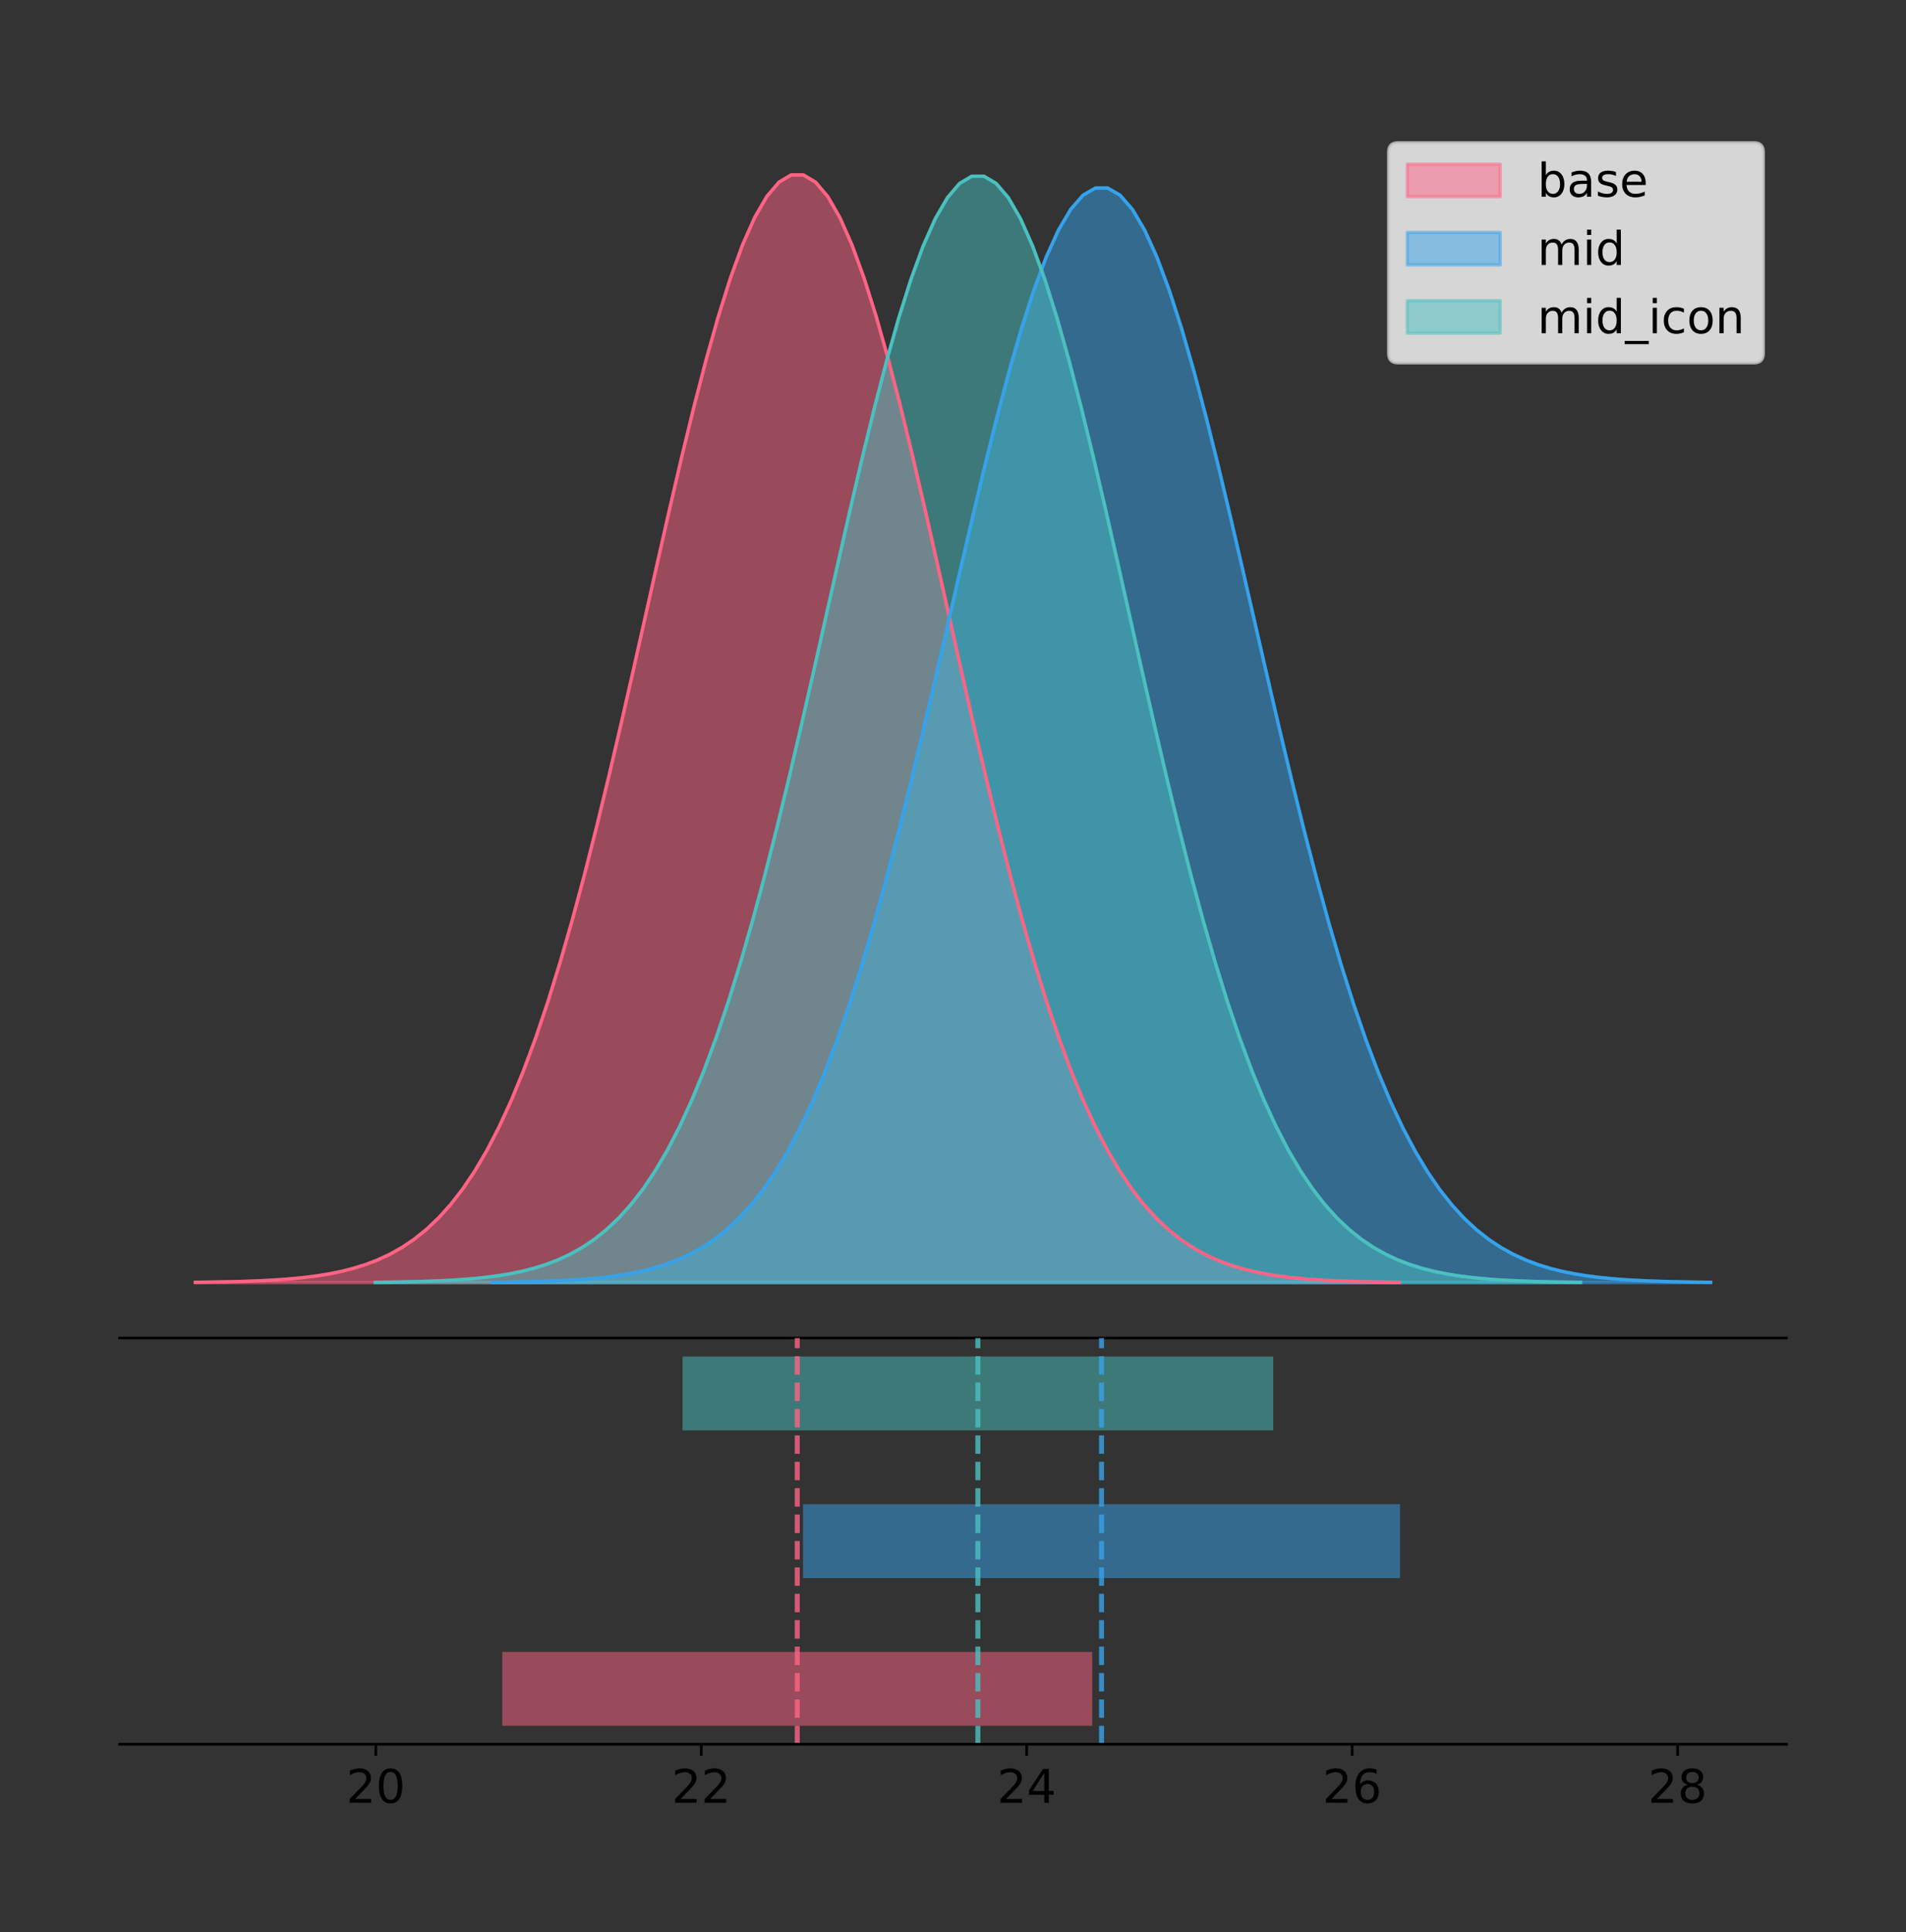 <?xml version="1.0" encoding="utf-8" standalone="no"?>
<!DOCTYPE svg PUBLIC "-//W3C//DTD SVG 1.1//EN"
  "http://www.w3.org/Graphics/SVG/1.1/DTD/svg11.dtd">
<!-- Created with matplotlib (https://matplotlib.org/) -->
<svg height="581.789pt" version="1.1" viewBox="0 0 574.2 581.789" width="574.2pt" xmlns="http://www.w3.org/2000/svg" xmlns:xlink="http://www.w3.org/1999/xlink">
 <rect x="0" y="0" width="574.2" height="581.789" fill="#333333" stroke="none"/>
 <defs>
  <style type="text/css">
*{stroke-linecap:butt;stroke-linejoin:round;}
  </style>
 </defs>
 <g id="figure_1">
  <g id="patch_1">
   <path d="M 0 581.789 
L 574.2 581.789 
L 574.2 0 
L 0 0 
z
" style="fill:none;"/>
  </g>
  <g id="axes_1">
   <g id="patch_2">
    <path d="M 36 402.93 
L 538.2 402.93 
L 538.2 36 
L 36 36 
z
" style="fill:none;"/>
   </g>
   <g id="PolyCollection_1">
    <defs>
     <path d="M 58.827 -195.538 
L 58.827 -195.65 
L 62.491 -195.692 
L 66.155 -195.749 
L 69.818 -195.825 
L 73.482 -195.925 
L 77.146 -196.058 
L 80.809 -196.23 
L 84.473 -196.455 
L 88.137 -196.744 
L 91.801 -197.115 
L 95.464 -197.585 
L 99.128 -198.179 
L 102.792 -198.923 
L 106.455 -199.848 
L 110.119 -200.99 
L 113.783 -202.39 
L 117.446 -204.093 
L 121.11 -206.151 
L 124.774 -208.617 
L 128.437 -211.552 
L 132.101 -215.017 
L 135.765 -219.078 
L 139.429 -223.801 
L 143.092 -229.25 
L 146.756 -235.488 
L 150.42 -242.572 
L 154.083 -250.552 
L 157.747 -259.468 
L 161.411 -269.344 
L 165.074 -280.192 
L 168.738 -292.002 
L 172.402 -304.744 
L 176.065 -318.365 
L 179.729 -332.786 
L 183.393 -347.901 
L 187.057 -363.58 
L 190.72 -379.667 
L 194.384 -395.98 
L 198.048 -412.318 
L 201.711 -428.462 
L 205.375 -444.18 
L 209.039 -459.23 
L 212.702 -473.372 
L 216.366 -486.366 
L 220.03 -497.987 
L 223.693 -508.025 
L 227.357 -516.294 
L 231.021 -522.64 
L 234.685 -526.94 
L 238.348 -529.111 
L 242.012 -529.111 
L 245.676 -526.94 
L 249.339 -522.64 
L 253.003 -516.294 
L 256.667 -508.025 
L 260.33 -497.987 
L 263.994 -486.366 
L 267.658 -473.372 
L 271.321 -459.23 
L 274.985 -444.18 
L 278.649 -428.462 
L 282.313 -412.318 
L 285.976 -395.98 
L 289.64 -379.667 
L 293.304 -363.58 
L 296.967 -347.901 
L 300.631 -332.786 
L 304.295 -318.365 
L 307.958 -304.744 
L 311.622 -292.002 
L 315.286 -280.192 
L 318.95 -269.344 
L 322.613 -259.468 
L 326.277 -250.552 
L 329.941 -242.572 
L 333.604 -235.488 
L 337.268 -229.25 
L 340.932 -223.801 
L 344.595 -219.078 
L 348.259 -215.017 
L 351.923 -211.552 
L 355.586 -208.617 
L 359.25 -206.151 
L 362.914 -204.093 
L 366.578 -202.39 
L 370.241 -200.99 
L 373.905 -199.848 
L 377.569 -198.923 
L 381.232 -198.179 
L 384.896 -197.585 
L 388.56 -197.115 
L 392.223 -196.744 
L 395.887 -196.455 
L 399.551 -196.23 
L 403.214 -196.058 
L 406.878 -195.925 
L 410.542 -195.825 
L 414.206 -195.749 
L 417.869 -195.692 
L 421.533 -195.65 
L 421.533 -195.538 
L 421.533 -195.538 
L 417.869 -195.538 
L 414.206 -195.538 
L 410.542 -195.538 
L 406.878 -195.538 
L 403.214 -195.538 
L 399.551 -195.538 
L 395.887 -195.538 
L 392.223 -195.538 
L 388.56 -195.538 
L 384.896 -195.538 
L 381.232 -195.538 
L 377.569 -195.538 
L 373.905 -195.538 
L 370.241 -195.538 
L 366.578 -195.538 
L 362.914 -195.538 
L 359.25 -195.538 
L 355.586 -195.538 
L 351.923 -195.538 
L 348.259 -195.538 
L 344.595 -195.538 
L 340.932 -195.538 
L 337.268 -195.538 
L 333.604 -195.538 
L 329.941 -195.538 
L 326.277 -195.538 
L 322.613 -195.538 
L 318.95 -195.538 
L 315.286 -195.538 
L 311.622 -195.538 
L 307.958 -195.538 
L 304.295 -195.538 
L 300.631 -195.538 
L 296.967 -195.538 
L 293.304 -195.538 
L 289.64 -195.538 
L 285.976 -195.538 
L 282.313 -195.538 
L 278.649 -195.538 
L 274.985 -195.538 
L 271.321 -195.538 
L 267.658 -195.538 
L 263.994 -195.538 
L 260.33 -195.538 
L 256.667 -195.538 
L 253.003 -195.538 
L 249.339 -195.538 
L 245.676 -195.538 
L 242.012 -195.538 
L 238.348 -195.538 
L 234.685 -195.538 
L 231.021 -195.538 
L 227.357 -195.538 
L 223.693 -195.538 
L 220.03 -195.538 
L 216.366 -195.538 
L 212.702 -195.538 
L 209.039 -195.538 
L 205.375 -195.538 
L 201.711 -195.538 
L 198.048 -195.538 
L 194.384 -195.538 
L 190.72 -195.538 
L 187.057 -195.538 
L 183.393 -195.538 
L 179.729 -195.538 
L 176.065 -195.538 
L 172.402 -195.538 
L 168.738 -195.538 
L 165.074 -195.538 
L 161.411 -195.538 
L 157.747 -195.538 
L 154.083 -195.538 
L 150.42 -195.538 
L 146.756 -195.538 
L 143.092 -195.538 
L 139.429 -195.538 
L 135.765 -195.538 
L 132.101 -195.538 
L 128.437 -195.538 
L 124.774 -195.538 
L 121.11 -195.538 
L 117.446 -195.538 
L 113.783 -195.538 
L 110.119 -195.538 
L 106.455 -195.538 
L 102.792 -195.538 
L 99.128 -195.538 
L 95.464 -195.538 
L 91.801 -195.538 
L 88.137 -195.538 
L 84.473 -195.538 
L 80.809 -195.538 
L 77.146 -195.538 
L 73.482 -195.538 
L 69.818 -195.538 
L 66.155 -195.538 
L 62.491 -195.538 
L 58.827 -195.538 
z
" id="m1c41149f0e" style="stroke:#ff6384;stroke-opacity:0.5;"/>
    </defs>
    <g clip-path="url(#pdb27f01077)">
     <use style="fill:#ff6384;fill-opacity:0.5;stroke:#ff6384;stroke-opacity:0.5;" x="0" xlink:href="#m1c41149f0e" y="581.789"/>
    </g>
   </g>
   <g id="PolyCollection_2">
    <defs>
     <path d="M 148.327 -195.538 
L 148.327 -195.649 
L 152.035 -195.69 
L 155.742 -195.747 
L 159.45 -195.821 
L 163.158 -195.921 
L 166.865 -196.051 
L 170.573 -196.222 
L 174.28 -196.444 
L 177.988 -196.73 
L 181.695 -197.096 
L 185.403 -197.561 
L 189.11 -198.148 
L 192.818 -198.883 
L 196.525 -199.797 
L 200.233 -200.926 
L 203.94 -202.309 
L 207.648 -203.992 
L 211.355 -206.025 
L 215.063 -208.462 
L 218.77 -211.362 
L 222.478 -214.787 
L 226.185 -218.8 
L 229.893 -223.467 
L 233.601 -228.851 
L 237.308 -235.016 
L 241.016 -242.016 
L 244.723 -249.902 
L 248.431 -258.712 
L 252.138 -268.472 
L 255.846 -279.191 
L 259.553 -290.862 
L 263.261 -303.453 
L 266.968 -316.913 
L 270.676 -331.163 
L 274.383 -346.1 
L 278.091 -361.594 
L 281.798 -377.49 
L 285.506 -393.61 
L 289.213 -409.755 
L 292.921 -425.708 
L 296.629 -441.24 
L 300.336 -456.113 
L 304.044 -470.087 
L 307.751 -482.927 
L 311.459 -494.411 
L 315.166 -504.33 
L 318.874 -512.502 
L 322.581 -518.772 
L 326.289 -523.021 
L 329.996 -525.167 
L 333.704 -525.167 
L 337.411 -523.021 
L 341.119 -518.772 
L 344.826 -512.502 
L 348.534 -504.33 
L 352.241 -494.411 
L 355.949 -482.927 
L 359.657 -470.087 
L 363.364 -456.113 
L 367.072 -441.24 
L 370.779 -425.708 
L 374.487 -409.755 
L 378.194 -393.61 
L 381.902 -377.49 
L 385.609 -361.594 
L 389.317 -346.1 
L 393.024 -331.163 
L 396.732 -316.913 
L 400.439 -303.453 
L 404.147 -290.862 
L 407.854 -279.191 
L 411.562 -268.472 
L 415.269 -258.712 
L 418.977 -249.902 
L 422.685 -242.016 
L 426.392 -235.016 
L 430.1 -228.851 
L 433.807 -223.467 
L 437.515 -218.8 
L 441.222 -214.787 
L 444.93 -211.362 
L 448.637 -208.462 
L 452.345 -206.025 
L 456.052 -203.992 
L 459.76 -202.309 
L 463.467 -200.926 
L 467.175 -199.797 
L 470.882 -198.883 
L 474.59 -198.148 
L 478.297 -197.561 
L 482.005 -197.096 
L 485.712 -196.73 
L 489.42 -196.444 
L 493.128 -196.222 
L 496.835 -196.051 
L 500.543 -195.921 
L 504.25 -195.821 
L 507.958 -195.747 
L 511.665 -195.69 
L 515.373 -195.649 
L 515.373 -195.538 
L 515.373 -195.538 
L 511.665 -195.538 
L 507.958 -195.538 
L 504.25 -195.538 
L 500.543 -195.538 
L 496.835 -195.538 
L 493.128 -195.538 
L 489.42 -195.538 
L 485.712 -195.538 
L 482.005 -195.538 
L 478.297 -195.538 
L 474.59 -195.538 
L 470.882 -195.538 
L 467.175 -195.538 
L 463.467 -195.538 
L 459.76 -195.538 
L 456.052 -195.538 
L 452.345 -195.538 
L 448.637 -195.538 
L 444.93 -195.538 
L 441.222 -195.538 
L 437.515 -195.538 
L 433.807 -195.538 
L 430.1 -195.538 
L 426.392 -195.538 
L 422.685 -195.538 
L 418.977 -195.538 
L 415.269 -195.538 
L 411.562 -195.538 
L 407.854 -195.538 
L 404.147 -195.538 
L 400.439 -195.538 
L 396.732 -195.538 
L 393.024 -195.538 
L 389.317 -195.538 
L 385.609 -195.538 
L 381.902 -195.538 
L 378.194 -195.538 
L 374.487 -195.538 
L 370.779 -195.538 
L 367.072 -195.538 
L 363.364 -195.538 
L 359.657 -195.538 
L 355.949 -195.538 
L 352.241 -195.538 
L 348.534 -195.538 
L 344.826 -195.538 
L 341.119 -195.538 
L 337.411 -195.538 
L 333.704 -195.538 
L 329.996 -195.538 
L 326.289 -195.538 
L 322.581 -195.538 
L 318.874 -195.538 
L 315.166 -195.538 
L 311.459 -195.538 
L 307.751 -195.538 
L 304.044 -195.538 
L 300.336 -195.538 
L 296.629 -195.538 
L 292.921 -195.538 
L 289.213 -195.538 
L 285.506 -195.538 
L 281.798 -195.538 
L 278.091 -195.538 
L 274.383 -195.538 
L 270.676 -195.538 
L 266.968 -195.538 
L 263.261 -195.538 
L 259.553 -195.538 
L 255.846 -195.538 
L 252.138 -195.538 
L 248.431 -195.538 
L 244.723 -195.538 
L 241.016 -195.538 
L 237.308 -195.538 
L 233.601 -195.538 
L 229.893 -195.538 
L 226.185 -195.538 
L 222.478 -195.538 
L 218.77 -195.538 
L 215.063 -195.538 
L 211.355 -195.538 
L 207.648 -195.538 
L 203.94 -195.538 
L 200.233 -195.538 
L 196.525 -195.538 
L 192.818 -195.538 
L 189.11 -195.538 
L 185.403 -195.538 
L 181.695 -195.538 
L 177.988 -195.538 
L 174.28 -195.538 
L 170.573 -195.538 
L 166.865 -195.538 
L 163.158 -195.538 
L 159.45 -195.538 
L 155.742 -195.538 
L 152.035 -195.538 
L 148.327 -195.538 
z
" id="mdbfef688ec" style="stroke:#36a2eb;stroke-opacity:0.5;"/>
    </defs>
    <g clip-path="url(#pdb27f01077)">
     <use style="fill:#36a2eb;fill-opacity:0.5;stroke:#36a2eb;stroke-opacity:0.5;" x="0" xlink:href="#mdbfef688ec" y="581.789"/>
    </g>
   </g>
   <g id="PolyCollection_3">
    <defs>
     <path d="M 113.03 -195.538 
L 113.03 -195.65 
L 116.698 -195.692 
L 120.366 -195.749 
L 124.034 -195.824 
L 127.702 -195.925 
L 131.37 -196.057 
L 135.038 -196.23 
L 138.705 -196.454 
L 142.373 -196.743 
L 146.041 -197.113 
L 149.709 -197.583 
L 153.377 -198.176 
L 157.045 -198.919 
L 160.713 -199.843 
L 164.381 -200.984 
L 168.049 -202.382 
L 171.717 -204.083 
L 175.385 -206.138 
L 179.053 -208.602 
L 182.721 -211.533 
L 186.389 -214.994 
L 190.057 -219.051 
L 193.725 -223.768 
L 197.393 -229.211 
L 201.061 -235.442 
L 204.729 -242.518 
L 208.397 -250.488 
L 212.065 -259.393 
L 215.733 -269.258 
L 219.401 -280.094 
L 223.069 -291.89 
L 226.737 -304.617 
L 230.405 -318.222 
L 234.072 -332.626 
L 237.74 -347.724 
L 241.408 -363.385 
L 245.076 -379.453 
L 248.744 -395.747 
L 252.412 -412.066 
L 256.08 -428.191 
L 259.748 -443.891 
L 263.416 -458.923 
L 267.084 -473.048 
L 270.752 -486.028 
L 274.42 -497.635 
L 278.088 -507.661 
L 281.756 -515.921 
L 285.424 -522.259 
L 289.092 -526.554 
L 292.76 -528.723 
L 296.428 -528.723 
L 300.096 -526.554 
L 303.764 -522.259 
L 307.432 -515.921 
L 311.1 -507.661 
L 314.768 -497.635 
L 318.436 -486.028 
L 322.104 -473.048 
L 325.771 -458.923 
L 329.439 -443.891 
L 333.107 -428.191 
L 336.775 -412.066 
L 340.443 -395.747 
L 344.111 -379.453 
L 347.779 -363.385 
L 351.447 -347.724 
L 355.115 -332.626 
L 358.783 -318.222 
L 362.451 -304.617 
L 366.119 -291.89 
L 369.787 -280.094 
L 373.455 -269.258 
L 377.123 -259.393 
L 380.791 -250.488 
L 384.459 -242.518 
L 388.127 -235.442 
L 391.795 -229.211 
L 395.463 -223.768 
L 399.131 -219.051 
L 402.799 -214.994 
L 406.467 -211.533 
L 410.135 -208.602 
L 413.803 -206.138 
L 417.471 -204.083 
L 421.138 -202.382 
L 424.806 -200.984 
L 428.474 -199.843 
L 432.142 -198.919 
L 435.81 -198.176 
L 439.478 -197.583 
L 443.146 -197.113 
L 446.814 -196.743 
L 450.482 -196.454 
L 454.15 -196.23 
L 457.818 -196.057 
L 461.486 -195.925 
L 465.154 -195.824 
L 468.822 -195.749 
L 472.49 -195.692 
L 476.158 -195.65 
L 476.158 -195.538 
L 476.158 -195.538 
L 472.49 -195.538 
L 468.822 -195.538 
L 465.154 -195.538 
L 461.486 -195.538 
L 457.818 -195.538 
L 454.15 -195.538 
L 450.482 -195.538 
L 446.814 -195.538 
L 443.146 -195.538 
L 439.478 -195.538 
L 435.81 -195.538 
L 432.142 -195.538 
L 428.474 -195.538 
L 424.806 -195.538 
L 421.138 -195.538 
L 417.471 -195.538 
L 413.803 -195.538 
L 410.135 -195.538 
L 406.467 -195.538 
L 402.799 -195.538 
L 399.131 -195.538 
L 395.463 -195.538 
L 391.795 -195.538 
L 388.127 -195.538 
L 384.459 -195.538 
L 380.791 -195.538 
L 377.123 -195.538 
L 373.455 -195.538 
L 369.787 -195.538 
L 366.119 -195.538 
L 362.451 -195.538 
L 358.783 -195.538 
L 355.115 -195.538 
L 351.447 -195.538 
L 347.779 -195.538 
L 344.111 -195.538 
L 340.443 -195.538 
L 336.775 -195.538 
L 333.107 -195.538 
L 329.439 -195.538 
L 325.771 -195.538 
L 322.104 -195.538 
L 318.436 -195.538 
L 314.768 -195.538 
L 311.1 -195.538 
L 307.432 -195.538 
L 303.764 -195.538 
L 300.096 -195.538 
L 296.428 -195.538 
L 292.76 -195.538 
L 289.092 -195.538 
L 285.424 -195.538 
L 281.756 -195.538 
L 278.088 -195.538 
L 274.42 -195.538 
L 270.752 -195.538 
L 267.084 -195.538 
L 263.416 -195.538 
L 259.748 -195.538 
L 256.08 -195.538 
L 252.412 -195.538 
L 248.744 -195.538 
L 245.076 -195.538 
L 241.408 -195.538 
L 237.74 -195.538 
L 234.072 -195.538 
L 230.405 -195.538 
L 226.737 -195.538 
L 223.069 -195.538 
L 219.401 -195.538 
L 215.733 -195.538 
L 212.065 -195.538 
L 208.397 -195.538 
L 204.729 -195.538 
L 201.061 -195.538 
L 197.393 -195.538 
L 193.725 -195.538 
L 190.057 -195.538 
L 186.389 -195.538 
L 182.721 -195.538 
L 179.053 -195.538 
L 175.385 -195.538 
L 171.717 -195.538 
L 168.049 -195.538 
L 164.381 -195.538 
L 160.713 -195.538 
L 157.045 -195.538 
L 153.377 -195.538 
L 149.709 -195.538 
L 146.041 -195.538 
L 142.373 -195.538 
L 138.705 -195.538 
L 135.038 -195.538 
L 131.37 -195.538 
L 127.702 -195.538 
L 124.034 -195.538 
L 120.366 -195.538 
L 116.698 -195.538 
L 113.03 -195.538 
z
" id="m3d68c43505" style="stroke:#4bc0c0;stroke-opacity:0.5;"/>
    </defs>
    <g clip-path="url(#pdb27f01077)">
     <use style="fill:#4bc0c0;fill-opacity:0.5;stroke:#4bc0c0;stroke-opacity:0.5;" x="0" xlink:href="#m3d68c43505" y="581.789"/>
    </g>
   </g>
   <g id="line2d_1">
    <path clip-path="url(#pdb27f01077)" d="M 58.827 386.139 
L 62.491 386.097 
L 66.155 386.04 
L 69.818 385.965 
L 73.482 385.864 
L 77.146 385.732 
L 80.809 385.559 
L 84.473 385.334 
L 88.137 385.045 
L 91.801 384.675 
L 95.464 384.204 
L 99.128 383.61 
L 102.792 382.867 
L 106.455 381.941 
L 110.119 380.799 
L 113.783 379.399 
L 117.446 377.696 
L 121.11 375.639 
L 124.774 373.172 
L 128.437 370.238 
L 132.101 366.772 
L 135.765 362.711 
L 139.429 357.989 
L 143.092 352.539 
L 146.756 346.301 
L 150.42 339.217 
L 154.083 331.237 
L 157.747 322.322 
L 161.411 312.445 
L 165.074 301.597 
L 168.738 289.787 
L 172.402 277.045 
L 176.065 263.424 
L 179.729 249.004 
L 183.393 233.888 
L 187.057 218.209 
L 190.72 202.123 
L 194.384 185.809 
L 198.048 169.471 
L 201.711 153.327 
L 205.375 137.61 
L 209.039 122.559 
L 212.702 108.418 
L 216.366 95.423 
L 220.03 83.803 
L 223.693 73.765 
L 227.357 65.495 
L 231.021 59.15 
L 234.685 54.85 
L 238.348 52.679 
L 242.012 52.679 
L 245.676 54.85 
L 249.339 59.15 
L 253.003 65.495 
L 256.667 73.765 
L 260.33 83.803 
L 263.994 95.423 
L 267.658 108.418 
L 271.321 122.559 
L 274.985 137.61 
L 278.649 153.327 
L 282.313 169.471 
L 285.976 185.809 
L 289.64 202.123 
L 293.304 218.209 
L 296.967 233.888 
L 300.631 249.004 
L 304.295 263.424 
L 307.958 277.045 
L 311.622 289.787 
L 315.286 301.597 
L 318.95 312.445 
L 322.613 322.322 
L 326.277 331.237 
L 329.941 339.217 
L 333.604 346.301 
L 337.268 352.539 
L 340.932 357.989 
L 344.595 362.711 
L 348.259 366.772 
L 351.923 370.238 
L 355.586 373.172 
L 359.25 375.639 
L 362.914 377.696 
L 366.578 379.399 
L 370.241 380.799 
L 373.905 381.941 
L 377.569 382.867 
L 381.232 383.61 
L 384.896 384.204 
L 388.56 384.675 
L 392.223 385.045 
L 395.887 385.334 
L 399.551 385.559 
L 403.214 385.732 
L 406.878 385.864 
L 410.542 385.965 
L 414.206 386.04 
L 417.869 386.097 
L 421.533 386.139 
" style="fill:none;stroke:#ff6384;stroke-linecap:square;"/>
   </g>
   <g id="line2d_2">
    <path clip-path="url(#pdb27f01077)" d="M 148.327 386.141 
L 152.035 386.099 
L 155.742 386.043 
L 159.45 385.968 
L 163.158 385.869 
L 166.865 385.738 
L 170.573 385.567 
L 174.28 385.345 
L 177.988 385.059 
L 181.695 384.693 
L 185.403 384.228 
L 189.11 383.642 
L 192.818 382.907 
L 196.525 381.992 
L 200.233 380.864 
L 203.94 379.48 
L 207.648 377.797 
L 211.355 375.764 
L 215.063 373.327 
L 218.77 370.427 
L 222.478 367.003 
L 226.185 362.99 
L 229.893 358.323 
L 233.601 352.938 
L 237.308 346.774 
L 241.016 339.773 
L 244.723 331.887 
L 248.431 323.077 
L 252.138 313.318 
L 255.846 302.598 
L 259.553 290.928 
L 263.261 278.336 
L 266.968 264.876 
L 270.676 250.626 
L 274.383 235.69 
L 278.091 220.196 
L 281.798 204.3 
L 285.506 188.179 
L 289.213 172.034 
L 292.921 156.081 
L 296.629 140.549 
L 300.336 125.677 
L 304.044 111.703 
L 307.751 98.862 
L 311.459 87.379 
L 315.166 77.459 
L 318.874 69.288 
L 322.581 63.017 
L 326.289 58.768 
L 329.996 56.623 
L 333.704 56.623 
L 337.411 58.768 
L 341.119 63.017 
L 344.826 69.288 
L 348.534 77.459 
L 352.241 87.379 
L 355.949 98.862 
L 359.657 111.703 
L 363.364 125.677 
L 367.072 140.549 
L 370.779 156.081 
L 374.487 172.034 
L 378.194 188.179 
L 381.902 204.3 
L 385.609 220.196 
L 389.317 235.69 
L 393.024 250.626 
L 396.732 264.876 
L 400.439 278.336 
L 404.147 290.928 
L 407.854 302.598 
L 411.562 313.318 
L 415.269 323.077 
L 418.977 331.887 
L 422.685 339.773 
L 426.392 346.774 
L 430.1 352.938 
L 433.807 358.323 
L 437.515 362.99 
L 441.222 367.003 
L 444.93 370.427 
L 448.637 373.327 
L 452.345 375.764 
L 456.052 377.797 
L 459.76 379.48 
L 463.467 380.864 
L 467.175 381.992 
L 470.882 382.907 
L 474.59 383.642 
L 478.297 384.228 
L 482.005 384.693 
L 485.712 385.059 
L 489.42 385.345 
L 493.128 385.567 
L 496.835 385.738 
L 500.543 385.869 
L 504.25 385.968 
L 507.958 386.043 
L 511.665 386.099 
L 515.373 386.141 
" style="fill:none;stroke:#36a2eb;stroke-linecap:square;"/>
   </g>
   <g id="line2d_3">
    <path clip-path="url(#pdb27f01077)" d="M 113.03 386.14 
L 116.698 386.097 
L 120.366 386.041 
L 124.034 385.965 
L 127.702 385.865 
L 131.37 385.732 
L 135.038 385.56 
L 138.705 385.335 
L 142.373 385.046 
L 146.041 384.677 
L 149.709 384.206 
L 153.377 383.613 
L 157.045 382.87 
L 160.713 381.946 
L 164.381 380.806 
L 168.049 379.407 
L 171.717 377.706 
L 175.385 375.651 
L 179.053 373.188 
L 182.721 370.256 
L 186.389 366.795 
L 190.057 362.739 
L 193.725 358.022 
L 197.393 352.579 
L 201.061 346.348 
L 204.729 339.272 
L 208.397 331.301 
L 212.065 322.396 
L 215.733 312.531 
L 219.401 301.696 
L 223.069 289.899 
L 226.737 277.172 
L 230.405 263.567 
L 234.072 249.163 
L 237.74 234.065 
L 241.408 218.404 
L 245.076 202.337 
L 248.744 186.043 
L 252.412 169.723 
L 256.08 153.598 
L 259.748 137.899 
L 263.416 122.866 
L 267.084 108.741 
L 270.752 95.762 
L 274.42 84.155 
L 278.088 74.128 
L 281.756 65.868 
L 285.424 59.53 
L 289.092 55.235 
L 292.76 53.067 
L 296.428 53.067 
L 300.096 55.235 
L 303.764 59.53 
L 307.432 65.868 
L 311.1 74.128 
L 314.768 84.155 
L 318.436 95.762 
L 322.104 108.741 
L 325.771 122.866 
L 329.439 137.899 
L 333.107 153.598 
L 336.775 169.723 
L 340.443 186.043 
L 344.111 202.337 
L 347.779 218.404 
L 351.447 234.065 
L 355.115 249.163 
L 358.783 263.567 
L 362.451 277.172 
L 366.119 289.899 
L 369.787 301.696 
L 373.455 312.531 
L 377.123 322.396 
L 380.791 331.301 
L 384.459 339.272 
L 388.127 346.348 
L 391.795 352.579 
L 395.463 358.022 
L 399.131 362.739 
L 402.799 366.795 
L 406.467 370.256 
L 410.135 373.188 
L 413.803 375.651 
L 417.471 377.706 
L 421.138 379.407 
L 424.806 380.806 
L 428.474 381.946 
L 432.142 382.87 
L 435.81 383.613 
L 439.478 384.206 
L 443.146 384.677 
L 446.814 385.046 
L 450.482 385.335 
L 454.15 385.56 
L 457.818 385.732 
L 461.486 385.865 
L 465.154 385.965 
L 468.822 386.041 
L 472.49 386.097 
L 476.158 386.14 
" style="fill:none;stroke:#4bc0c0;stroke-linecap:square;"/>
   </g>
   <g id="patch_3">
    <path d="M 36 402.93 
L 538.2 402.93 
" style="fill:none;stroke:#000000;stroke-linecap:square;stroke-linejoin:miter;stroke-width:0.8;"/>
   </g>
   <g id="legend_1">
    <g id="patch_4">
     <path d="M 421.16 109.237 
L 528.4 109.237 
Q 531.2 109.237 531.2 106.438 
L 531.2 45.8 
Q 531.2 43 528.4 43 
L 421.16 43 
Q 418.36 43 418.36 45.8 
L 418.36 106.438 
Q 418.36 109.237 421.16 109.237 
z
" style="fill:#ffffff;opacity:0.8;stroke:#cccccc;stroke-linejoin:miter;"/>
    </g>
    <g id="patch_5">
     <path d="M 423.96 59.238 
L 451.96 59.238 
L 451.96 49.438 
L 423.96 49.438 
z
" style="fill:#ff6384;opacity:0.5;stroke:#ff6384;stroke-linejoin:miter;"/>
    </g>
    <g id="text_1">
     <!-- base -->
     <defs>
      <path d="M 48.688 27.297 
Q 48.688 37.203 44.609 42.844 
Q 40.531 48.484 33.406 48.484 
Q 26.266 48.484 22.188 42.844 
Q 18.109 37.203 18.109 27.297 
Q 18.109 17.391 22.188 11.75 
Q 26.266 6.109 33.406 6.109 
Q 40.531 6.109 44.609 11.75 
Q 48.688 17.391 48.688 27.297 
z
M 18.109 46.391 
Q 20.953 51.266 25.266 53.625 
Q 29.594 56 35.594 56 
Q 45.562 56 51.781 48.094 
Q 58.016 40.188 58.016 27.297 
Q 58.016 14.406 51.781 6.484 
Q 45.562 -1.422 35.594 -1.422 
Q 29.594 -1.422 25.266 0.953 
Q 20.953 3.328 18.109 8.203 
L 18.109 0 
L 9.078 0 
L 9.078 75.984 
L 18.109 75.984 
z
" id="DejaVuSans-98"/>
      <path d="M 34.281 27.484 
Q 23.391 27.484 19.188 25 
Q 14.984 22.516 14.984 16.5 
Q 14.984 11.719 18.141 8.906 
Q 21.297 6.109 26.703 6.109 
Q 34.188 6.109 38.703 11.406 
Q 43.219 16.703 43.219 25.484 
L 43.219 27.484 
z
M 52.203 31.203 
L 52.203 0 
L 43.219 0 
L 43.219 8.297 
Q 40.141 3.328 35.547 0.953 
Q 30.953 -1.422 24.312 -1.422 
Q 15.922 -1.422 10.953 3.297 
Q 6 8.016 6 15.922 
Q 6 25.141 12.172 29.828 
Q 18.359 34.516 30.609 34.516 
L 43.219 34.516 
L 43.219 35.406 
Q 43.219 41.609 39.141 45 
Q 35.062 48.391 27.688 48.391 
Q 23 48.391 18.547 47.266 
Q 14.109 46.141 10.016 43.891 
L 10.016 52.203 
Q 14.938 54.109 19.578 55.047 
Q 24.219 56 28.609 56 
Q 40.484 56 46.344 49.844 
Q 52.203 43.703 52.203 31.203 
z
" id="DejaVuSans-97"/>
      <path d="M 44.281 53.078 
L 44.281 44.578 
Q 40.484 46.531 36.375 47.5 
Q 32.281 48.484 27.875 48.484 
Q 21.188 48.484 17.844 46.438 
Q 14.5 44.391 14.5 40.281 
Q 14.5 37.156 16.891 35.375 
Q 19.281 33.594 26.516 31.984 
L 29.594 31.297 
Q 39.156 29.25 43.188 25.516 
Q 47.219 21.781 47.219 15.094 
Q 47.219 7.469 41.188 3.016 
Q 35.156 -1.422 24.609 -1.422 
Q 20.219 -1.422 15.453 -0.562 
Q 10.688 0.297 5.422 2 
L 5.422 11.281 
Q 10.406 8.688 15.234 7.391 
Q 20.062 6.109 24.812 6.109 
Q 31.156 6.109 34.562 8.281 
Q 37.984 10.453 37.984 14.406 
Q 37.984 18.062 35.516 20.016 
Q 33.062 21.969 24.703 23.781 
L 21.578 24.516 
Q 13.234 26.266 9.516 29.906 
Q 5.812 33.547 5.812 39.891 
Q 5.812 47.609 11.281 51.797 
Q 16.75 56 26.812 56 
Q 31.781 56 36.172 55.266 
Q 40.578 54.547 44.281 53.078 
z
" id="DejaVuSans-115"/>
      <path d="M 56.203 29.594 
L 56.203 25.203 
L 14.891 25.203 
Q 15.484 15.922 20.484 11.062 
Q 25.484 6.203 34.422 6.203 
Q 39.594 6.203 44.453 7.469 
Q 49.312 8.734 54.109 11.281 
L 54.109 2.781 
Q 49.266 0.734 44.188 -0.344 
Q 39.109 -1.422 33.891 -1.422 
Q 20.797 -1.422 13.156 6.188 
Q 5.516 13.812 5.516 26.812 
Q 5.516 40.234 12.766 48.109 
Q 20.016 56 32.328 56 
Q 43.359 56 49.781 48.891 
Q 56.203 41.797 56.203 29.594 
z
M 47.219 32.234 
Q 47.125 39.594 43.094 43.984 
Q 39.062 48.391 32.422 48.391 
Q 24.906 48.391 20.391 44.141 
Q 15.875 39.891 15.188 32.172 
z
" id="DejaVuSans-101"/>
     </defs>
     <g transform="translate(463.16 59.238)scale(0.14 -0.14)">
      <use xlink:href="#DejaVuSans-98"/>
      <use x="63.477" xlink:href="#DejaVuSans-97"/>
      <use x="124.756" xlink:href="#DejaVuSans-115"/>
      <use x="176.855" xlink:href="#DejaVuSans-101"/>
     </g>
    </g>
    <g id="patch_6">
     <path d="M 423.96 79.787 
L 451.96 79.787 
L 451.96 69.987 
L 423.96 69.987 
z
" style="fill:#36a2eb;opacity:0.5;stroke:#36a2eb;stroke-linejoin:miter;"/>
    </g>
    <g id="text_2">
     <!-- mid -->
     <defs>
      <path d="M 52 44.188 
Q 55.375 50.25 60.062 53.125 
Q 64.75 56 71.094 56 
Q 79.641 56 84.281 50.016 
Q 88.922 44.047 88.922 33.016 
L 88.922 0 
L 79.891 0 
L 79.891 32.719 
Q 79.891 40.578 77.094 44.375 
Q 74.312 48.188 68.609 48.188 
Q 61.625 48.188 57.562 43.547 
Q 53.516 38.922 53.516 30.906 
L 53.516 0 
L 44.484 0 
L 44.484 32.719 
Q 44.484 40.625 41.703 44.406 
Q 38.922 48.188 33.109 48.188 
Q 26.219 48.188 22.156 43.531 
Q 18.109 38.875 18.109 30.906 
L 18.109 0 
L 9.078 0 
L 9.078 54.688 
L 18.109 54.688 
L 18.109 46.188 
Q 21.188 51.219 25.484 53.609 
Q 29.781 56 35.688 56 
Q 41.656 56 45.828 52.969 
Q 50 49.953 52 44.188 
z
" id="DejaVuSans-109"/>
      <path d="M 9.422 54.688 
L 18.406 54.688 
L 18.406 0 
L 9.422 0 
z
M 9.422 75.984 
L 18.406 75.984 
L 18.406 64.594 
L 9.422 64.594 
z
" id="DejaVuSans-105"/>
      <path d="M 45.406 46.391 
L 45.406 75.984 
L 54.391 75.984 
L 54.391 0 
L 45.406 0 
L 45.406 8.203 
Q 42.578 3.328 38.25 0.953 
Q 33.938 -1.422 27.875 -1.422 
Q 17.969 -1.422 11.734 6.484 
Q 5.516 14.406 5.516 27.297 
Q 5.516 40.188 11.734 48.094 
Q 17.969 56 27.875 56 
Q 33.938 56 38.25 53.625 
Q 42.578 51.266 45.406 46.391 
z
M 14.797 27.297 
Q 14.797 17.391 18.875 11.75 
Q 22.953 6.109 30.078 6.109 
Q 37.203 6.109 41.297 11.75 
Q 45.406 17.391 45.406 27.297 
Q 45.406 37.203 41.297 42.844 
Q 37.203 48.484 30.078 48.484 
Q 22.953 48.484 18.875 42.844 
Q 14.797 37.203 14.797 27.297 
z
" id="DejaVuSans-100"/>
     </defs>
     <g transform="translate(463.16 79.787)scale(0.14 -0.14)">
      <use xlink:href="#DejaVuSans-109"/>
      <use x="97.412" xlink:href="#DejaVuSans-105"/>
      <use x="125.195" xlink:href="#DejaVuSans-100"/>
     </g>
    </g>
    <g id="patch_7">
     <path d="M 423.96 100.337 
L 451.96 100.337 
L 451.96 90.537 
L 423.96 90.537 
z
" style="fill:#4bc0c0;opacity:0.5;stroke:#4bc0c0;stroke-linejoin:miter;"/>
    </g>
    <g id="text_3">
     <!-- mid_icon -->
     <defs>
      <path d="M 50.984 -16.609 
L 50.984 -23.578 
L -0.984 -23.578 
L -0.984 -16.609 
z
" id="DejaVuSans-95"/>
      <path d="M 48.781 52.594 
L 48.781 44.188 
Q 44.969 46.297 41.141 47.344 
Q 37.312 48.391 33.406 48.391 
Q 24.656 48.391 19.812 42.844 
Q 14.984 37.312 14.984 27.297 
Q 14.984 17.281 19.812 11.734 
Q 24.656 6.203 33.406 6.203 
Q 37.312 6.203 41.141 7.25 
Q 44.969 8.297 48.781 10.406 
L 48.781 2.094 
Q 45.016 0.344 40.984 -0.531 
Q 36.969 -1.422 32.422 -1.422 
Q 20.062 -1.422 12.781 6.344 
Q 5.516 14.109 5.516 27.297 
Q 5.516 40.672 12.859 48.328 
Q 20.219 56 33.016 56 
Q 37.156 56 41.109 55.141 
Q 45.062 54.297 48.781 52.594 
z
" id="DejaVuSans-99"/>
      <path d="M 30.609 48.391 
Q 23.391 48.391 19.188 42.75 
Q 14.984 37.109 14.984 27.297 
Q 14.984 17.484 19.156 11.844 
Q 23.344 6.203 30.609 6.203 
Q 37.797 6.203 41.984 11.859 
Q 46.188 17.531 46.188 27.297 
Q 46.188 37.016 41.984 42.703 
Q 37.797 48.391 30.609 48.391 
z
M 30.609 56 
Q 42.328 56 49.016 48.375 
Q 55.719 40.766 55.719 27.297 
Q 55.719 13.875 49.016 6.219 
Q 42.328 -1.422 30.609 -1.422 
Q 18.844 -1.422 12.172 6.219 
Q 5.516 13.875 5.516 27.297 
Q 5.516 40.766 12.172 48.375 
Q 18.844 56 30.609 56 
z
" id="DejaVuSans-111"/>
      <path d="M 54.891 33.016 
L 54.891 0 
L 45.906 0 
L 45.906 32.719 
Q 45.906 40.484 42.875 44.328 
Q 39.844 48.188 33.797 48.188 
Q 26.516 48.188 22.312 43.547 
Q 18.109 38.922 18.109 30.906 
L 18.109 0 
L 9.078 0 
L 9.078 54.688 
L 18.109 54.688 
L 18.109 46.188 
Q 21.344 51.125 25.703 53.562 
Q 30.078 56 35.797 56 
Q 45.219 56 50.047 50.172 
Q 54.891 44.344 54.891 33.016 
z
" id="DejaVuSans-110"/>
     </defs>
     <g transform="translate(463.16 100.337)scale(0.14 -0.14)">
      <use xlink:href="#DejaVuSans-109"/>
      <use x="97.412" xlink:href="#DejaVuSans-105"/>
      <use x="125.195" xlink:href="#DejaVuSans-100"/>
      <use x="188.672" xlink:href="#DejaVuSans-95"/>
      <use x="238.672" xlink:href="#DejaVuSans-105"/>
      <use x="266.455" xlink:href="#DejaVuSans-99"/>
      <use x="321.436" xlink:href="#DejaVuSans-111"/>
      <use x="382.617" xlink:href="#DejaVuSans-110"/>
     </g>
    </g>
   </g>
  </g>
  <g id="axes_2">
   <g id="patch_8">
    <path d="M 36 525.24 
L 538.2 525.24 
L 538.2 402.93 
L 36 402.93 
z
" style="fill:none;"/>
   </g>
   <g id="patch_9">
    <path clip-path="url(#pc6ccee0174)" d="M 151.317 519.68 
L 329.043 519.68 
L 329.043 497.442 
L 151.317 497.442 
z
" style="fill:#ff6384;opacity:0.5;"/>
   </g>
   <g id="patch_10">
    <path clip-path="url(#pc6ccee0174)" d="M 241.924 475.204 
L 421.776 475.204 
L 421.776 452.966 
L 241.924 452.966 
z
" style="fill:#36a2eb;opacity:0.5;"/>
   </g>
   <g id="patch_11">
    <path clip-path="url(#pc6ccee0174)" d="M 205.627 430.728 
L 383.56 430.728 
L 383.56 408.49 
L 205.627 408.49 
z
" style="fill:#4bc0c0;opacity:0.5;"/>
   </g>
   <g id="matplotlib.axis_1">
    <g id="xtick_1">
     <g id="line2d_4">
      <defs>
       <path d="M 0 0 
L 0 3.5 
" id="m52f2c3f855" style="stroke:#000000;stroke-width:0.8;"/>
      </defs>
      <g>
       <use style="stroke:#000000;stroke-width:0.8;" x="113.215" xlink:href="#m52f2c3f855" y="525.24"/>
      </g>
     </g>
     <g id="text_4">
      <!-- 20 -->
      <defs>
       <path d="M 19.188 8.297 
L 53.609 8.297 
L 53.609 0 
L 7.328 0 
L 7.328 8.297 
Q 12.938 14.109 22.625 23.891 
Q 32.328 33.688 34.812 36.531 
Q 39.547 41.844 41.422 45.531 
Q 43.312 49.219 43.312 52.781 
Q 43.312 58.594 39.234 62.25 
Q 35.156 65.922 28.609 65.922 
Q 23.969 65.922 18.812 64.312 
Q 13.672 62.703 7.812 59.422 
L 7.812 69.391 
Q 13.766 71.781 18.938 73 
Q 24.125 74.219 28.422 74.219 
Q 39.75 74.219 46.484 68.547 
Q 53.219 62.891 53.219 53.422 
Q 53.219 48.922 51.531 44.891 
Q 49.859 40.875 45.406 35.406 
Q 44.188 33.984 37.641 27.219 
Q 31.109 20.453 19.188 8.297 
z
" id="DejaVuSans-50"/>
       <path d="M 31.781 66.406 
Q 24.172 66.406 20.328 58.906 
Q 16.5 51.422 16.5 36.375 
Q 16.5 21.391 20.328 13.891 
Q 24.172 6.391 31.781 6.391 
Q 39.453 6.391 43.281 13.891 
Q 47.125 21.391 47.125 36.375 
Q 47.125 51.422 43.281 58.906 
Q 39.453 66.406 31.781 66.406 
z
M 31.781 74.219 
Q 44.047 74.219 50.516 64.516 
Q 56.984 54.828 56.984 36.375 
Q 56.984 17.969 50.516 8.266 
Q 44.047 -1.422 31.781 -1.422 
Q 19.531 -1.422 13.062 8.266 
Q 6.594 17.969 6.594 36.375 
Q 6.594 54.828 13.062 64.516 
Q 19.531 74.219 31.781 74.219 
z
" id="DejaVuSans-48"/>
      </defs>
      <g transform="translate(104.307 542.878)scale(0.14 -0.14)">
       <use xlink:href="#DejaVuSans-50"/>
       <use x="63.623" xlink:href="#DejaVuSans-48"/>
      </g>
     </g>
    </g>
    <g id="xtick_2">
     <g id="line2d_5">
      <g>
       <use style="stroke:#000000;stroke-width:0.8;" x="211.257" xlink:href="#m52f2c3f855" y="525.24"/>
      </g>
     </g>
     <g id="text_5">
      <!-- 22 -->
      <g transform="translate(202.35 542.878)scale(0.14 -0.14)">
       <use xlink:href="#DejaVuSans-50"/>
       <use x="63.623" xlink:href="#DejaVuSans-50"/>
      </g>
     </g>
    </g>
    <g id="xtick_3">
     <g id="line2d_6">
      <g>
       <use style="stroke:#000000;stroke-width:0.8;" x="309.3" xlink:href="#m52f2c3f855" y="525.24"/>
      </g>
     </g>
     <g id="text_6">
      <!-- 24 -->
      <defs>
       <path d="M 37.797 64.312 
L 12.891 25.391 
L 37.797 25.391 
z
M 35.203 72.906 
L 47.609 72.906 
L 47.609 25.391 
L 58.016 25.391 
L 58.016 17.188 
L 47.609 17.188 
L 47.609 0 
L 37.797 0 
L 37.797 17.188 
L 4.891 17.188 
L 4.891 26.703 
z
" id="DejaVuSans-52"/>
      </defs>
      <g transform="translate(300.393 542.878)scale(0.14 -0.14)">
       <use xlink:href="#DejaVuSans-50"/>
       <use x="63.623" xlink:href="#DejaVuSans-52"/>
      </g>
     </g>
    </g>
    <g id="xtick_4">
     <g id="line2d_7">
      <g>
       <use style="stroke:#000000;stroke-width:0.8;" x="407.343" xlink:href="#m52f2c3f855" y="525.24"/>
      </g>
     </g>
     <g id="text_7">
      <!-- 26 -->
      <defs>
       <path d="M 33.016 40.375 
Q 26.375 40.375 22.484 35.828 
Q 18.609 31.297 18.609 23.391 
Q 18.609 15.531 22.484 10.953 
Q 26.375 6.391 33.016 6.391 
Q 39.656 6.391 43.531 10.953 
Q 47.406 15.531 47.406 23.391 
Q 47.406 31.297 43.531 35.828 
Q 39.656 40.375 33.016 40.375 
z
M 52.594 71.297 
L 52.594 62.312 
Q 48.875 64.062 45.094 64.984 
Q 41.312 65.922 37.594 65.922 
Q 27.828 65.922 22.672 59.328 
Q 17.531 52.734 16.797 39.406 
Q 19.672 43.656 24.016 45.922 
Q 28.375 48.188 33.594 48.188 
Q 44.578 48.188 50.953 41.516 
Q 57.328 34.859 57.328 23.391 
Q 57.328 12.156 50.688 5.359 
Q 44.047 -1.422 33.016 -1.422 
Q 20.359 -1.422 13.672 8.266 
Q 6.984 17.969 6.984 36.375 
Q 6.984 53.656 15.188 63.938 
Q 23.391 74.219 37.203 74.219 
Q 40.922 74.219 44.703 73.484 
Q 48.484 72.75 52.594 71.297 
z
" id="DejaVuSans-54"/>
      </defs>
      <g transform="translate(398.435 542.878)scale(0.14 -0.14)">
       <use xlink:href="#DejaVuSans-50"/>
       <use x="63.623" xlink:href="#DejaVuSans-54"/>
      </g>
     </g>
    </g>
    <g id="xtick_5">
     <g id="line2d_8">
      <g>
       <use style="stroke:#000000;stroke-width:0.8;" x="505.386" xlink:href="#m52f2c3f855" y="525.24"/>
      </g>
     </g>
     <g id="text_8">
      <!-- 28 -->
      <defs>
       <path d="M 31.781 34.625 
Q 24.75 34.625 20.719 30.859 
Q 16.703 27.094 16.703 20.516 
Q 16.703 13.922 20.719 10.156 
Q 24.75 6.391 31.781 6.391 
Q 38.812 6.391 42.859 10.172 
Q 46.922 13.969 46.922 20.516 
Q 46.922 27.094 42.891 30.859 
Q 38.875 34.625 31.781 34.625 
z
M 21.922 38.812 
Q 15.578 40.375 12.031 44.719 
Q 8.5 49.078 8.5 55.328 
Q 8.5 64.062 14.719 69.141 
Q 20.953 74.219 31.781 74.219 
Q 42.672 74.219 48.875 69.141 
Q 55.078 64.062 55.078 55.328 
Q 55.078 49.078 51.531 44.719 
Q 48 40.375 41.703 38.812 
Q 48.828 37.156 52.797 32.312 
Q 56.781 27.484 56.781 20.516 
Q 56.781 9.906 50.312 4.234 
Q 43.844 -1.422 31.781 -1.422 
Q 19.734 -1.422 13.25 4.234 
Q 6.781 9.906 6.781 20.516 
Q 6.781 27.484 10.781 32.312 
Q 14.797 37.156 21.922 38.812 
z
M 18.312 54.391 
Q 18.312 48.734 21.844 45.562 
Q 25.391 42.391 31.781 42.391 
Q 38.141 42.391 41.719 45.562 
Q 45.312 48.734 45.312 54.391 
Q 45.312 60.062 41.719 63.234 
Q 38.141 66.406 31.781 66.406 
Q 25.391 66.406 21.844 63.234 
Q 18.312 60.062 18.312 54.391 
z
" id="DejaVuSans-56"/>
      </defs>
      <g transform="translate(496.478 542.878)scale(0.14 -0.14)">
       <use xlink:href="#DejaVuSans-50"/>
       <use x="63.623" xlink:href="#DejaVuSans-56"/>
      </g>
     </g>
    </g>
   </g>
   <g id="line2d_9">
    <path clip-path="url(#pc6ccee0174)" d="M 240.18 525.24 
L 240.18 402.93 
" style="fill:none;stroke:#ff6384;stroke-dasharray:5.55,2.4;stroke-dashoffset:0;stroke-opacity:0.8;stroke-width:1.5;"/>
   </g>
   <g id="line2d_10">
    <path clip-path="url(#pc6ccee0174)" d="M 331.85 525.24 
L 331.85 402.93 
" style="fill:none;stroke:#36a2eb;stroke-dasharray:5.55,2.4;stroke-dashoffset:0;stroke-opacity:0.8;stroke-width:1.5;"/>
   </g>
   <g id="line2d_11">
    <path clip-path="url(#pc6ccee0174)" d="M 294.594 525.24 
L 294.594 402.93 
" style="fill:none;stroke:#4bc0c0;stroke-dasharray:5.55,2.4;stroke-dashoffset:0;stroke-opacity:0.8;stroke-width:1.5;"/>
   </g>
   <g id="patch_12">
    <path d="M 36 525.24 
L 538.2 525.24 
" style="fill:none;stroke:#000000;stroke-linecap:square;stroke-linejoin:miter;stroke-width:0.8;"/>
   </g>
  </g>
 </g>
 <defs>
  <clipPath id="pdb27f01077">
   <rect height="366.93" width="502.2" x="36" y="36"/>
  </clipPath>
  <clipPath id="pc6ccee0174">
   <rect height="122.31" width="502.2" x="36" y="402.93"/>
  </clipPath>
 </defs>
</svg>
